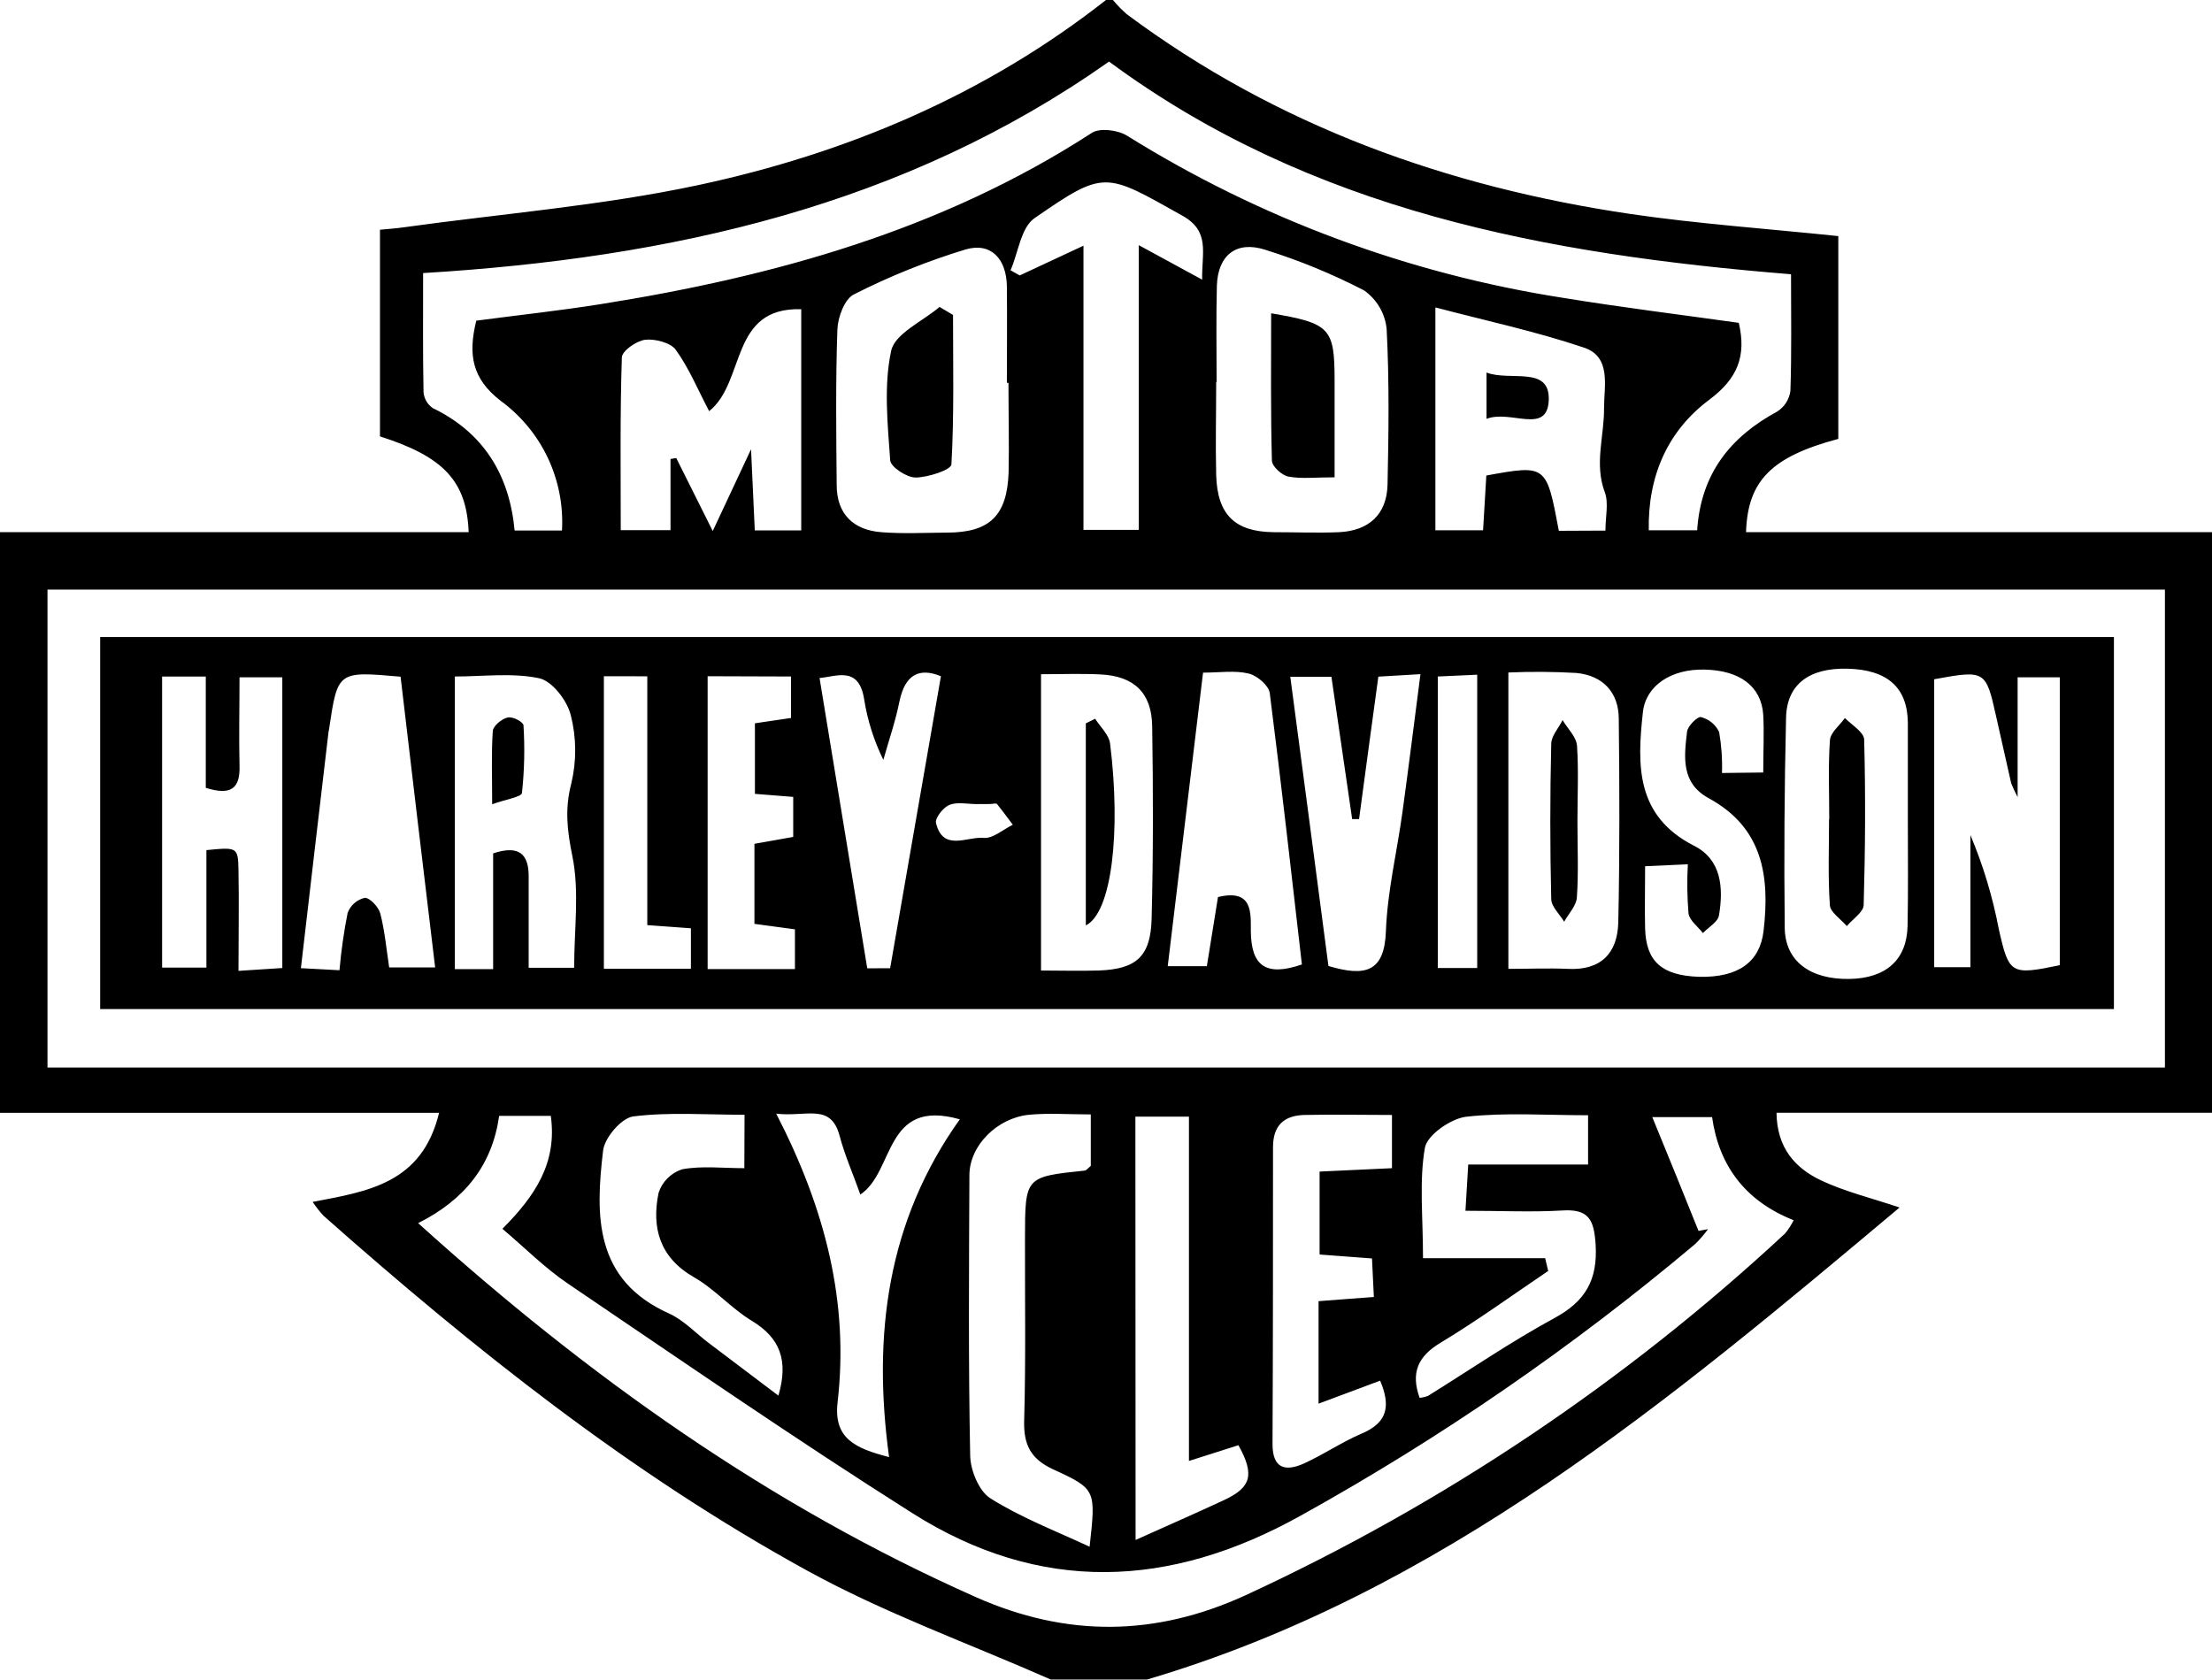 <svg width="512" height="389" viewBox="0 0 512 389" fill="none" xmlns="http://www.w3.org/2000/svg">
<path d="M256 0H257.6C258.582 1.173 259.652 2.269 260.8 3.28C295.552 29.168 335.008 43.28 377.504 49.552C393.216 51.84 409.12 52.944 425.504 54.656V101.6C410.032 105.728 404.528 111.28 404.144 123.2H512V257.6H411.2C411.296 265.76 415.52 270.4 421.488 273.248C427.024 275.856 433.088 277.312 439.68 279.536C386.288 324.336 333.552 368.688 265.52 388.8H243.2C224.32 380.464 204.704 373.44 186.704 363.52C145.936 341.12 109.632 312.224 74.88 281.44C73.962 280.439 73.122 279.37 72.368 278.24C85.168 275.792 97.664 273.984 101.632 257.616H0V123.2H108.48C108.016 111.36 102.672 105.712 87.952 101.024V53.184C89.888 52.992 91.424 52.896 92.96 52.688C115.872 49.488 139.072 47.664 161.632 42.848C196 35.488 228.032 21.968 256 0ZM10.992 247.12H501.104V136.496H10.992V247.12ZM110.192 74.24C120.016 72.944 129.536 71.92 138.992 70.416C179.264 64.016 218.016 53.264 252.736 30.752C254.576 29.552 258.752 30.096 260.864 31.408C291.679 50.625 326.066 63.405 361.952 68.976C375.504 71.184 389.152 72.864 402.464 74.736C404.288 82.464 402.144 87.68 395.632 92.544C386.032 99.712 381.392 110.144 381.632 122.752H392.832C393.696 109.648 400.512 101.152 411.344 95.28C412.179 94.756 412.887 94.054 413.418 93.225C413.95 92.395 414.29 91.457 414.416 90.48C414.72 81.728 414.56 72.96 414.56 63.488C357.936 58.896 303.52 48.848 256.704 14.256C209.312 47.68 155.328 59.744 97.936 63.216C97.936 72.816 97.856 81.76 98.032 90.768C98.088 91.504 98.309 92.218 98.677 92.857C99.045 93.497 99.552 94.046 100.16 94.464C112 100.208 117.904 109.952 119.12 122.816H130.08C130.407 117.028 129.281 111.249 126.806 106.007C124.33 100.765 120.582 96.225 115.904 92.8C109.216 87.648 108.32 82.064 110.24 74.24H110.192ZM393.104 284.96L395.344 284.544C394.464 285.759 393.484 286.899 392.416 287.952C364.069 311.82 333.478 332.889 301.072 350.864C270.672 367.808 240.688 368.976 211.152 350.272C184.192 333.216 157.904 315.072 131.472 297.168C126.08 293.52 121.424 288.8 116.288 284.464C123.872 276.864 129.008 269.168 127.488 258.32H115.536C113.936 269.648 107.664 277.696 96.784 283.152C136.208 318.768 178.096 348.512 225.84 369.712C246.896 379.072 267.44 378.864 288.336 369.28C334.134 348.131 376.289 319.854 413.232 285.504C413.981 284.566 414.63 283.553 415.168 282.48C403.968 278.048 397.872 269.84 396.288 258.608H382.448C386.448 268.336 389.808 276.64 393.152 284.96H393.104ZM233.424 88.624H233.056C233.056 81.152 233.136 73.696 233.056 66.224C232.944 59.968 229.408 56 223.456 57.76C214.562 60.469 205.921 63.949 197.632 68.16C195.488 69.216 193.92 73.456 193.824 76.288C193.408 88.272 193.552 100.288 193.664 112.272C193.664 118.96 197.488 122.688 203.968 123.2C209.008 123.6 214.096 123.328 219.152 123.296C229.024 123.296 233.088 119.44 233.456 109.424C233.6 102.496 233.424 95.552 233.424 88.624ZM281.664 88.416H281.504C281.504 95.616 281.328 102.816 281.504 110.016C281.776 119.168 285.84 123.088 294.768 123.2C299.84 123.2 304.912 123.408 309.968 123.2C316.832 122.848 321.008 119.12 321.168 112.16C321.424 100.16 321.584 88.16 320.96 76.176C320.786 74.392 320.227 72.666 319.32 71.119C318.414 69.572 317.183 68.241 315.712 67.216C308.384 63.426 300.739 60.283 292.864 57.824C286.176 55.664 281.92 59.056 281.664 66.08C281.472 73.488 281.6 80.96 281.6 88.416H281.664ZM173.84 104L174.704 122.784H185.456V71.584C168.832 71.072 172.656 88.368 164.144 95.184C161.504 90.16 159.456 85.168 156.384 80.928C155.184 79.328 151.584 78.384 149.312 78.656C147.296 78.912 143.984 81.232 143.936 82.736C143.504 95.936 143.68 109.152 143.68 122.736H155.2V106.256L156.528 106.032L164.976 122.928L173.84 104ZM252.48 257.984C247.152 257.984 242.64 257.632 238.192 258.064C230.736 258.8 224.4 265.264 224.384 272.016C224.288 293.6 224.128 315.216 224.56 336.768C224.56 340.256 226.56 345.168 229.248 346.864C236.336 351.328 244.304 354.384 252.208 358.064C253.632 344.976 253.808 344.736 243.792 340.16C238.688 337.808 236.912 334.592 237.056 328.96C237.456 314.848 237.216 300.72 237.248 286.592C237.28 272.464 237.248 272.432 251.024 270.992C251.456 270.992 251.856 270.4 252.48 269.904V257.984ZM371.6 122.832C371.6 119.632 372.384 116.432 371.456 113.952C368.976 107.36 371.344 100.944 371.28 94.464C371.28 89.312 373.008 82.624 366.656 80.48C355.568 76.736 344.048 74.272 332.24 71.168V122.752H343.28C343.552 118.192 343.808 114.064 344.032 110.08C357.936 107.552 357.936 107.552 360.816 122.88L371.6 122.832ZM339.2 280.288C339.456 275.952 339.632 273.152 339.84 269.584H367.584V258.176C357.888 258.176 348.56 257.504 339.424 258.512C335.872 258.912 330.4 262.704 329.824 265.664C328.464 273.36 329.376 281.456 329.376 291.264H357.648L358.352 294.224C350.096 299.792 342.016 305.664 333.504 310.8C328.128 314 326.528 317.824 328.592 323.6C329.26 323.531 329.916 323.375 330.544 323.136C340.256 317.104 349.744 310.592 359.728 305.168C366.992 301.248 369.84 296.304 369.328 288.032C368.944 282.336 367.728 279.824 361.6 280.224C354.544 280.64 347.408 280.288 339.2 280.288ZM278.256 64.736C278.128 58.496 280.192 53.536 273.632 49.904C255.776 39.888 255.744 39.232 239.424 50.528C236.304 52.704 235.68 58.528 233.904 62.576L236.032 63.76L250.784 56.88V122.656H263.584V56.752L278.256 64.736ZM262.848 356.496C270.448 353.072 276.912 350.256 283.296 347.28C289.68 344.304 290.416 341.376 286.656 334.56L275.2 338.208V258.496H262.8L262.848 356.496ZM305.44 290.416V271.216L322.192 270.432V258.112C315.056 258.112 308.464 257.968 301.888 258.112C297.216 258.24 294.64 260.528 294.656 265.632C294.656 288.528 294.656 311.424 294.544 334.32C294.544 339.952 297.488 340.72 301.76 338.816C306.352 336.736 310.576 333.84 315.2 331.856C321.216 329.312 321.904 325.456 319.456 319.616L305.2 324.944V301.216L318 300.24L317.568 291.328L305.44 290.416ZM179.664 257.808C191.088 279.952 196.528 301.568 193.872 324.624C192.912 333.008 197.936 335.28 205.792 337.312C201.92 308.944 205.392 282.656 222.16 259.12C204.56 254.128 207.152 271.248 199.136 276.528C197.44 271.728 195.536 267.456 194.336 262.928C192.304 255.264 186.64 258.64 179.664 257.808ZM172.336 258.064C163.472 258.064 154.928 257.408 146.592 258.448C143.872 258.784 139.968 263.328 139.6 266.32C137.792 281.424 137.536 296.304 154.848 304.064C158.4 305.664 161.248 308.864 164.448 311.2C169.584 315.104 174.752 318.992 180.176 323.088C182.576 314.832 180.48 309.696 174.064 305.792C169.264 302.912 165.488 298.448 160.688 295.712C152.688 291.136 150.784 284.272 152.432 276.16C152.844 274.882 153.553 273.719 154.502 272.768C155.45 271.817 156.611 271.104 157.888 270.688C162.464 269.84 167.312 270.432 172.288 270.432L172.336 258.064Z" fill="black"/>
<path d="M489.297 147.472V233.6H23.185V147.472H489.297ZM447.697 157.232V223.904H456.081V193.312C459.041 200.351 461.25 207.682 462.673 215.184C465.009 225.52 465.457 225.792 476.769 223.44V156.8H467.009V184.528C466.458 183.487 465.962 182.419 465.521 181.328C464.337 176.144 463.201 170.96 462.017 165.776C459.665 155.2 459.489 155.088 447.745 157.232H447.697ZM441.601 190.4C441.601 182.688 441.601 174.976 441.601 167.264C441.489 159.088 436.801 155.024 427.601 154.8C418.785 154.592 413.585 158.384 413.409 166.16C413.025 182.373 412.923 198.592 413.104 214.816C413.201 222.544 419.041 226.768 428.065 226.624C436.545 226.48 441.377 222.192 441.537 214.32C441.697 206.448 441.601 198.4 441.601 190.4ZM240.961 156.08V224.672C245.761 224.672 250.017 224.8 254.225 224.672C262.977 224.384 266.337 221.472 266.561 212.672C266.945 197.808 266.929 182.928 266.689 168.048C266.561 160.32 262.433 156.496 254.721 156.128C250.273 155.904 245.825 156.08 240.961 156.08ZM37.521 156.624V224H47.777V196.8C54.945 196.096 55.105 196.096 55.201 201.488C55.345 209.088 55.201 216.688 55.201 224.752L65.345 224.096V156.8H55.441C55.441 163.904 55.281 170.528 55.441 177.136C55.633 182.64 53.393 184.192 47.633 182.384V156.624H37.521ZM114.145 224.352V197.552C120.001 195.616 122.385 197.552 122.369 202.896C122.369 209.936 122.369 216.992 122.369 224.032H132.897C132.897 215.088 134.145 206.432 132.497 198.256C131.281 192.32 130.689 187.296 132.241 181.344C133.478 176.147 133.434 170.728 132.113 165.552C131.281 162.176 127.809 157.648 124.785 157.008C118.545 155.696 111.841 156.608 105.281 156.608V224.352H114.145ZM301.345 223.28C298.913 202.096 296.545 181.248 293.905 160.448C293.681 158.688 290.961 156.368 289.009 155.92C285.809 155.152 282.289 155.712 278.465 155.712C275.681 178.816 272.993 201.12 270.289 223.664H279.345L281.921 207.664C290.033 205.712 289.505 211.328 289.521 215.552C289.601 223.408 292.801 226.208 301.313 223.28H301.345ZM78.577 224.608C78.964 220.15 79.594 215.717 80.465 211.328C80.788 210.462 81.322 209.69 82.017 209.082C82.712 208.473 83.548 208.046 84.449 207.84C85.633 207.84 87.649 209.984 88.033 211.504C89.073 215.552 89.441 219.76 90.081 223.952H100.721C97.969 200.96 95.297 178.688 92.721 156.656C78.177 155.36 78.177 155.36 76.193 168.608C76.193 168.864 76.081 169.12 76.049 169.392C73.921 187.472 71.793 205.568 69.649 224.128L78.577 224.608ZM349.137 224.288C353.937 224.288 358.401 224.096 362.817 224.288C370.577 224.72 374.417 220.64 374.577 213.472C374.913 197.792 374.865 182.112 374.689 166.432C374.689 160.288 371.009 156.4 364.929 155.792C359.67 155.49 354.399 155.452 349.137 155.68V224.288ZM408.129 178.832C408.129 173.92 408.353 169.68 408.129 165.472C407.681 158.864 402.721 155.184 394.529 155.008C386.785 154.832 380.945 158.72 380.273 164.864C378.929 177.104 378.577 188.864 392.081 195.776C398.481 198.976 398.945 205.552 397.889 211.872C397.633 213.472 395.457 214.64 394.161 216C393.009 214.496 391.073 213.104 390.833 211.472C390.519 207.683 390.465 203.876 390.673 200.08L380.785 200.528C380.785 205.888 380.673 210.4 380.785 214.928C380.993 222.592 384.673 225.824 393.217 226.128C402.433 226.352 407.377 222.656 408.209 215.472C409.681 202.816 408.033 191.616 395.537 184.8C389.025 181.264 389.809 175.2 390.497 169.36C390.657 168.048 392.945 165.808 393.697 166C394.612 166.229 395.465 166.658 396.196 167.255C396.926 167.853 397.515 168.604 397.921 169.456C398.464 172.588 398.683 175.767 398.577 178.944L408.129 178.832ZM307.521 223.632C316.017 226.16 320.433 225.04 320.785 215.632C321.137 206.224 323.361 197.2 324.625 187.968C326.049 177.568 327.345 167.168 328.785 156.064L319.041 156.64C317.441 168.16 316.033 178.896 314.577 189.616H312.977C311.377 178.688 309.777 167.76 308.177 156.672H298.657C301.681 179.392 304.577 201.504 307.489 223.648L307.521 223.632ZM163.793 156.544V224.336H184.001V215.136L174.625 213.872V195.344L183.601 193.744V184.48L174.737 183.776V167.44L183.089 166.208V156.608L163.793 156.544ZM206.033 224.144C210.017 201.264 213.889 178.976 217.793 156.544C212.753 154.48 209.489 156.16 208.193 162.368C207.281 166.944 205.729 171.392 204.465 175.904C202.27 171.442 200.765 166.673 200.001 161.76C198.737 154.112 193.601 156.624 189.697 156.96L200.737 224.16L206.033 224.144ZM139.777 156.544V224.272H159.921V214.896L149.825 214.16V156.56L139.777 156.544ZM332.801 224.096H341.921V156.192L332.801 156.608V224.096ZM226.049 186.144C223.921 186.144 221.585 185.584 219.761 186.336C218.321 186.912 216.385 189.376 216.657 190.528C218.257 197.232 223.873 193.6 227.681 193.968C229.809 194.176 232.177 192.016 234.433 190.928C233.217 189.328 232.065 187.728 230.769 186.128C230.545 185.872 229.745 186.128 229.169 186.128L226.049 186.144Z" fill="black"/>
<path d="M220.592 72.912C220.592 84.448 220.864 95.984 220.224 107.472C220.224 108.752 214.816 110.528 211.92 110.544C209.872 110.544 206.16 108.112 206.048 106.56C205.456 98.112 204.528 89.328 206.272 81.216C207.136 77.216 213.536 74.4 217.472 71.056L220.592 72.912Z" fill="black"/>
<path d="M308.912 110.496C304.464 110.496 301.232 110.896 298.192 110.32C296.688 110.032 294.432 107.952 294.4 106.64C294.096 95.328 294.224 84 294.224 72.528C307.888 74.832 308.896 75.968 308.912 88V110.496Z" fill="black"/>
<path d="M344.08 96.96V86.24C349.536 88.352 358.8 84.544 358.48 92.64C358.16 100.736 349.68 94.784 344.08 96.96Z" fill="black"/>
<path d="M423.409 189.664C423.409 183.552 423.136 177.424 423.568 171.344C423.696 169.568 425.825 167.92 427.025 166.224C428.625 167.824 431.441 169.504 431.489 171.2C431.825 184 431.744 196.704 431.376 209.456C431.376 211.136 428.833 212.752 427.473 214.384C426.097 212.784 423.664 211.184 423.552 209.584C423.088 202.96 423.36 196.304 423.36 189.664H423.409Z" fill="black"/>
<path d="M251.328 214.224V167.456L253.488 166.384C254.688 168.288 256.688 170.096 256.944 172.128C259.504 192.656 257.312 211.296 251.328 214.224Z" fill="black"/>
<path d="M113.92 186.176C113.92 179.6 113.712 174.384 114.064 169.216C114.16 168.048 116.112 166.432 117.456 166.112C118.8 165.792 121.136 167.2 121.168 167.904C121.5 173.12 121.382 178.356 120.816 183.552C120.704 184.512 117.072 185.04 113.92 186.176Z" fill="black"/>
<path d="M365.121 190.16C365.121 196.016 365.393 201.888 364.993 207.76C364.865 209.68 363.073 211.504 362.049 213.376C361.009 211.632 359.105 209.92 359.057 208.16C358.769 196.192 358.769 184.16 359.057 172.224C359.057 170.368 360.769 168.544 361.681 166.704C362.849 168.672 364.881 170.592 365.025 172.64C365.409 178.432 365.121 184.304 365.121 190.16Z" fill="black"/>
</svg>
